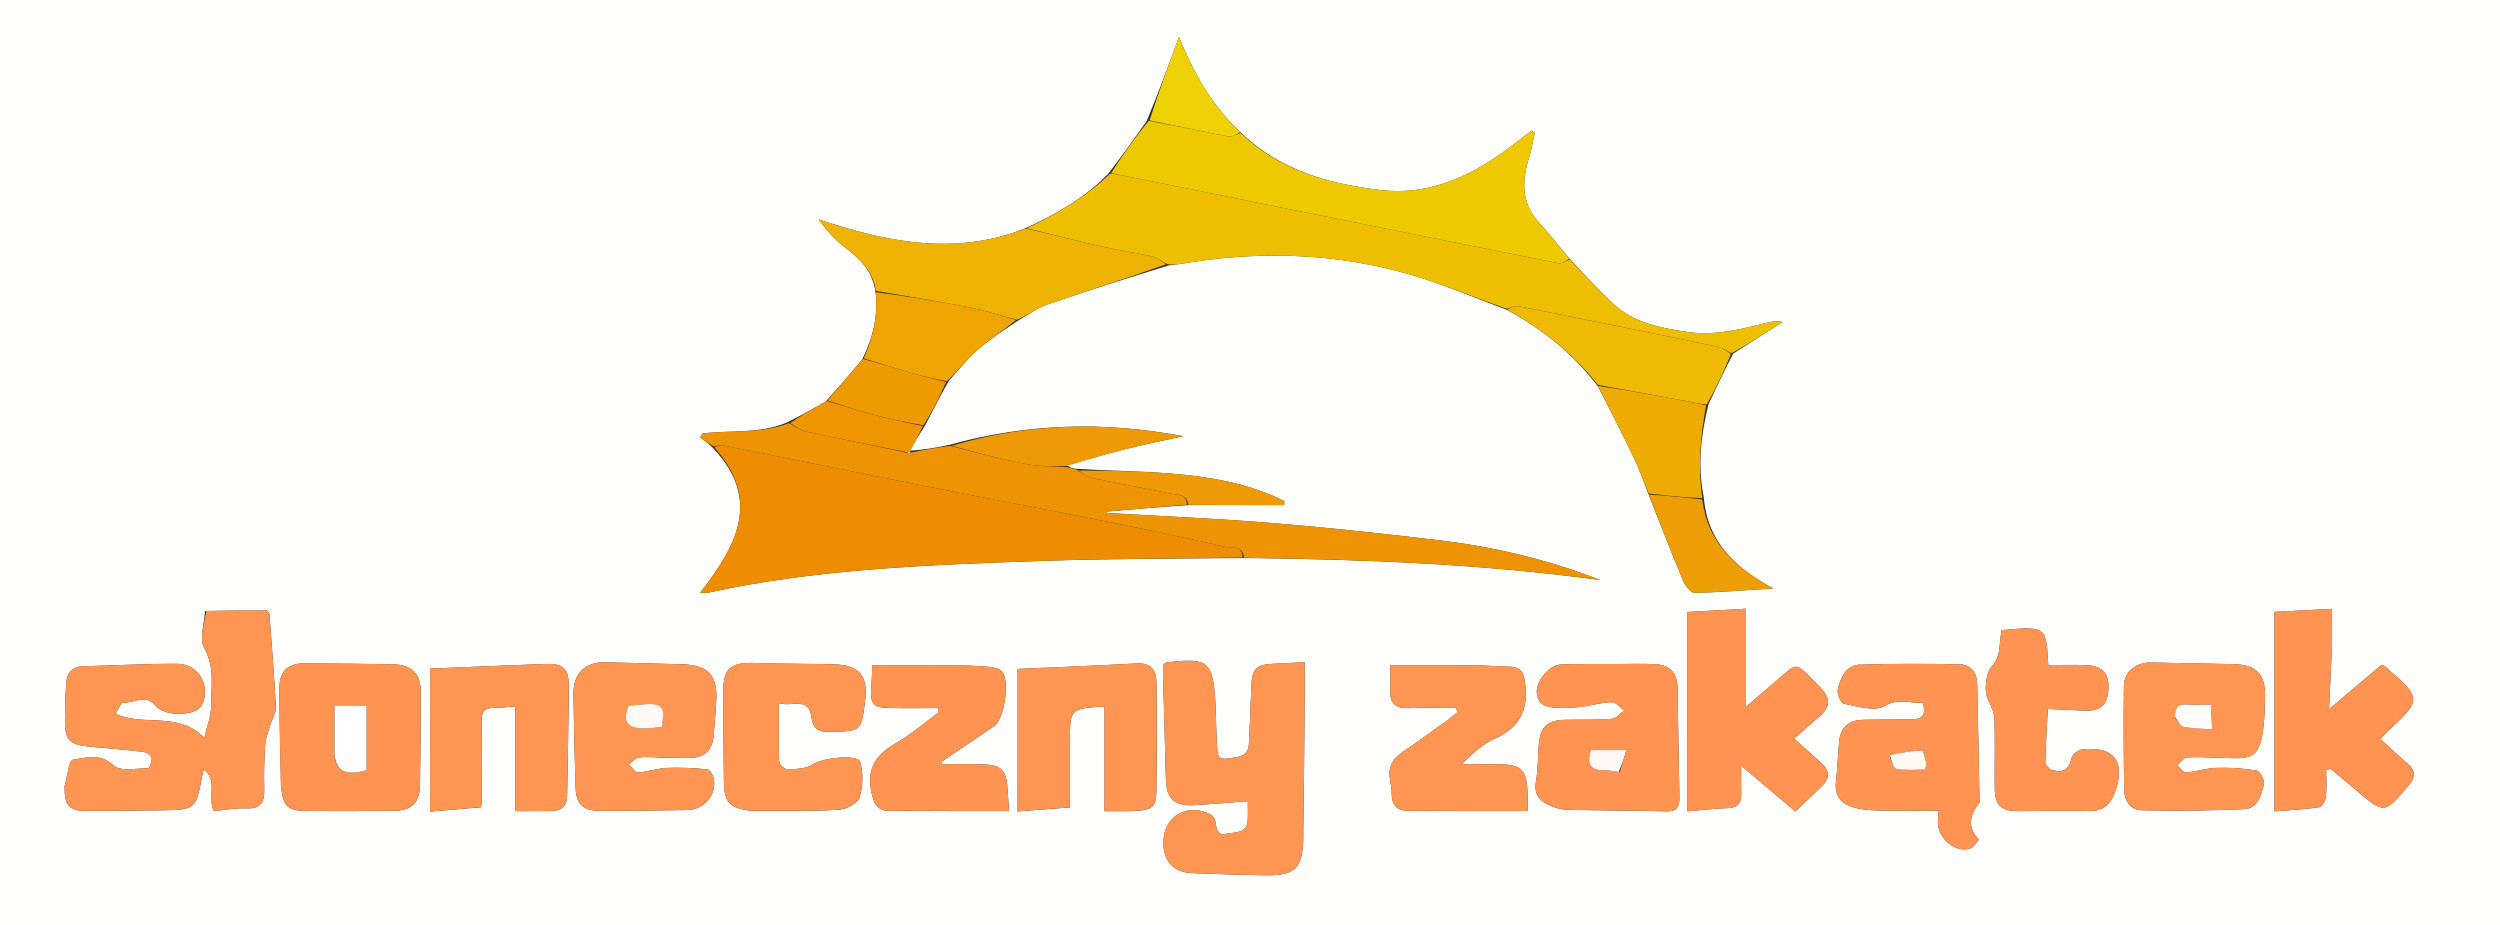 <?xml version="1.0" encoding="UTF-8" standalone="no"?>
<!-- Created with Inkscape (http://www.inkscape.org/) -->

<svg
   width="264.04mm"
   height="97.735mm"
   viewBox="0 0 264.04 97.735"
   version="1.1"
   id="svg1"
   xmlns="http://www.w3.org/2000/svg"
   xmlns:svg="http://www.w3.org/2000/svg">
  <rect x="0" y="0" width="264.04" height="97.735" fill="#333333" stroke="none"/>
  <defs
     id="defs1" />
  <g
     id="layer1"
     transform="translate(32.581,-0.722)">
    <path
       fill="#fffffe"
       opacity="1"
       stroke="none"
       d="m 133.724,98.457 c -55.538,0 -110.922,0 -166.305,0 -1e-5,-32.578 -1e-5,-65.157 -2e-5,-97.735 88.013,-1.6e-5 176.026,-1.6e-5 264.04,-3.1e-5 4e-5,32.578 4e-5,65.157 7e-5,97.735 -32.527,8e-5 -65.053,8e-5 -97.735,8e-5 m -68.581,-52.833 c 0.771,-1.504 1.543,-3.007 2.469,-4.643 0.985,-1.087 1.881,-2.274 2.977,-3.235 1.325,-1.161 2.818,-2.128 4.449,-3.22 0.987,-0.552 1.918,-1.266 2.971,-1.629 4.189,-1.445 8.415,-2.781 12.895,-4.154 0.41,-0.05 0.824,-0.081 1.231,-0.151 7.632,-1.32 15.254,-1.191 22.744,0.725 3.967,1.015 7.774,2.653 11.793,4.175 3.659,2.038 6.912,4.566 9.552,8.096 1.224,2.426 2.479,4.837 3.658,7.285 0.623,1.292 1.114,2.647 1.696,4.192 1.191,2.997 2.353,6.007 3.599,8.981 0.22,0.526 0.8,1.295 1.202,1.288 2.655,-0.045 5.307,-0.272 8.305,-0.462 -4.026,-2.23 -6.929,-4.879 -7.325,-9.667 -0.656,-3.247 -0.326,-6.456 0.515,-9.818 0.809,-1.724 1.619,-3.448 2.597,-5.313 1.74,-1.114 3.48,-2.228 5.219,-3.342 -0.631,-0.143 -1.169,-0.05 -1.697,0.083 -2.743,0.688 -5.462,1.397 -8.358,0.965 -2.884,-0.431 -5.71,-0.961 -7.914,-3.047 -1.56,-1.477 -3.011,-3.069 -4.61,-4.777 -1.024,-1.221 -1.997,-2.489 -3.082,-3.653 -1.935,-2.076 -1.914,-4.408 -1.121,-6.913 0.271,-0.855 0.407,-1.753 0.605,-2.631 -0.116,-0.079 -0.233,-0.157 -0.349,-0.236 -1.038,0.787 -2.054,1.604 -3.117,2.355 -3.849,2.722 -8.067,4.491 -12.85,3.911 -5.42,-0.657 -10.631,-2.046 -14.845,-6.182 -2.937,-2.762 -4.886,-6.187 -6.418,-9.992 -1.132,3.093 -2.18,5.954 -3.42,8.912 -1.291,1.826 -2.582,3.651 -4.061,5.558 -2.454,2.535 -5.46,4.244 -8.828,5.782 -7.357,2.893 -14.519,1.442 -21.746,-0.978 0.824,1.142 1.698,2.14 2.734,2.926 1.602,1.215 3.007,2.506 3.289,4.911 0.26,2.407 -0.289,4.665 -1.427,6.973 -1.218,1.44 -2.435,2.879 -3.846,4.428 -1.261,0.718 -2.522,1.437 -4.033,2.179 -2.863,1.264 -5.987,0.826 -8.987,1.2 -0.076,0.141 -0.151,0.282 -0.227,0.423 0.447,0.332 0.894,0.664 1.425,1.193 5.116,5.523 2.299,10.362 -1.442,15.202 0.373,0 0.622,0.044 0.851,-0.006 11.508,-2.519 23.223,-2.927 34.927,-3.344 7.169,-0.255 14.347,-0.25 21.809,-0.316 12.529,0.135 25.034,0.63 37.482,2.327 -5.485,-2.152 -11.169,-3.503 -16.995,-4.2 -5.889,-0.705 -11.789,-1.347 -17.7,-1.83 -5.783,-0.473 -11.585,-0.711 -17.379,-1.052 -2.35e-4,-0.052 -2.64e-4,-0.104 -5.29e-4,-0.156 2.803,-0.239 5.606,-0.478 8.698,-0.683 3.332,0 6.665,0 9.997,0 0.002,-0.14 0.005,-0.28 0.007,-0.421 -3.79,-1.897 -7.895,-2.582 -12.055,-2.914 -3.231,-0.258 -6.48,-0.281 -9.96,-0.495 -0.334,-0.058 -0.667,-0.116 -0.911,-0.391 2.034,-0.562 4.059,-1.165 6.106,-1.676 2.033,-0.507 4.088,-0.922 6.134,-1.377 -8.253,-1.57 -16.415,-1.391 -24.747,0.927 -1.344,0.27 -2.688,0.539 -4.137,0.588 0.503,-0.844 1.006,-1.688 1.654,-2.682 m -76.074,19.64 c -0.065,1.317 -0.638,2.919 -0.09,3.89 1.133,2.01 0.724,4.02 0.743,6.029 0.01,1.106 -0.446,2.216 -0.722,3.454 -2.803,-2.828 -6.325,-1.14 -9.372,-2.518 0.263,-0.422 0.546,-1.198 0.77,-1.182 1.147,0.084 2.386,-0.988 3.465,0.341 0.95,1.17 4.268,1.071 4.854,-0.04 1.039,-1.971 -0.29,-4.401 -2.553,-4.409 -3.302,-0.012 -6.604,0.18 -9.907,0.256 -1.237,0.028 -1.778,0.724 -1.853,1.841 -0.087,1.287 -0.11,2.58 -0.128,3.87 -0.028,2.025 0.475,2.579 2.458,2.767 1.952,0.185 3.907,0.34 5.852,0.576 0.319,0.039 0.786,0.385 0.842,0.659 0.068,0.332 -0.228,1.06 -0.369,1.061 -1.243,0.006 -2.934,0.366 -3.638,-0.293 -1.447,-1.355 -2.928,-0.811 -4.313,-0.599 -0.413,0.063 -0.583,1.742 -0.851,2.684 -0.041,0.144 -0.015,0.308 -0.015,0.463 0.006,1.667 0.554,2.256 2.207,2.255 2.738,-0.002 5.475,-0.041 8.213,-0.069 3.325,-0.034 3.454,-0.147 4.077,-3.457 0.046,-0.244 0.108,-0.485 0.194,-0.865 1.539,1.234 0.355,2.942 1.066,4.409 1.091,-0.102 2.26,-0.341 3.416,-0.288 1.576,0.073 1.952,-0.678 1.912,-2.061 -0.045,-1.547 -0.003,-3.102 0.101,-4.646 0.047,-0.695 0.318,-1.379 0.518,-2.059 0.193,-0.654 0.635,-1.307 0.604,-1.943 -0.16,-3.284 -0.436,-6.563 -0.68,-9.842 -0.006,-0.087 -0.112,-0.167 -0.243,-0.349 -2.041,0 -4.154,0 -6.558,0.066 m 116.141,9.77 c 0,-1.428 0,-2.856 0,-4.379 -1.21,0.063 -2.228,0.126 -3.246,0.168 -1.89,0.078 -2.326,0.529 -2.391,2.426 -0.069,2.012 -0.152,4.023 -0.254,6.034 -0.076,1.486 -1.309,1.385 -2.277,1.553 -1.179,0.204 -1.032,-0.792 -1.082,-1.433 -0.115,-1.492 -0.088,-2.994 -0.178,-4.489 -0.262,-4.348 -0.77,-4.759 -5.115,-4.238 -0.094,0.011 -0.18,0.089 -0.41,0.209 0,0.43 -0.012,0.933 0.002,1.435 0.095,3.561 0.195,7.122 0.293,10.683 0.057,2.087 0.87,2.866 2.99,2.754 1.835,-0.096 3.665,-0.266 5.658,-0.415 0,0.809 0.033,1.416 -0.007,2.017 -0.095,1.435 -1.314,1.218 -2.203,1.419 -0.946,0.214 -1.094,-0.431 -1.182,-1.183 -0.036,-0.308 -0.267,-0.721 -0.527,-0.854 -2.496,-1.278 -4.962,0.186 -4.991,2.927 -0.021,2.01 1.031,3.18 3.037,3.267 2.578,0.112 5.158,0.191 7.738,0.234 3.125,0.053 3.942,-0.73 3.994,-3.881 0.076,-4.648 0.101,-9.296 0.15,-14.254 m 40.421,-3.105 c 0,4.782 0,9.565 0,14.481 1.58,-0.132 2.907,-0.299 4.239,-0.336 1.075,-0.029 1.481,-0.526 1.451,-1.54 -0.024,-0.833 -0.005,-1.668 -0.005,-2.941 2.16,1.826 3.916,3.309 5.721,4.835 0.985,-0.942 1.876,-1.797 2.771,-2.648 0.899,-0.855 0.883,-1.679 -0.053,-2.5 -0.928,-0.814 -1.84,-1.645 -2.857,-2.555 0.94,-0.814 1.802,-1.542 2.644,-2.294 1.24,-1.107 1.262,-1.913 0.105,-3.134 -0.32,-0.338 -0.656,-0.659 -0.983,-0.99 -1.529,-1.55 -1.519,-1.539 -3.189,-0.067 -1.161,1.024 -2.353,2.012 -3.654,3.122 0,-3.639 0,-6.925 0,-10.351 -2.028,0.112 -4.009,0.222 -6.191,0.343 0,2.156 0,4.211 -2.1e-4,6.576 m 21.735,4.785 c -1.086,0.009 -2.172,-0.003 -3.257,0.032 -1.461,0.047 -2.308,0.812 -2.448,2.273 -0.138,1.439 -0.186,2.887 -0.341,4.324 -0.156,1.448 0.571,2.285 1.841,2.648 0.831,0.238 1.728,0.314 2.599,0.333 2.109,0.045 4.22,0.015 6.392,0.015 -0.016,0.348 -0.006,0.601 -0.042,0.846 -0.268,1.807 1.591,3.636 3.323,3.179 0.394,-0.104 0.678,-0.624 1.012,-0.953 -1.301,-1.315 -1.017,-2.613 0.032,-3.912 0.051,-0.063 0.012,-0.202 0.01,-0.305 -0.08,-4.082 -0.15,-8.164 -0.246,-12.245 -0.028,-1.2 -0.669,-2.044 -1.873,-2.066 -3.514,-0.062 -7.032,-0.082 -10.544,0.037 -1.467,0.05 -1.994,1.395 -2.306,2.591 -0.118,0.451 0.306,1.475 0.612,1.531 1.443,0.265 3.272,0.868 4.323,0.254 1.539,-0.899 2.736,-0.24 4.031,-0.361 0.377,1.224 0.004,1.757 -1.114,1.752 -0.569,-0.003 -1.137,0.013 -2.005,0.028 m 46.357,-7.914 c 0,-1.224 0,-2.448 0,-3.777 -2.107,0.11 -4.086,0.214 -6.082,0.318 0,7.05 0,13.99 0,21.074 1.653,-0.137 3.194,-0.208 4.711,-0.439 0.3,-0.046 0.675,-0.688 0.72,-1.089 0.106,-0.937 0.034,-1.895 0.034,-2.844 0.155,-0.043 0.311,-0.085 0.466,-0.128 0.893,0.753 1.785,1.505 2.678,2.258 3.023,2.548 3.009,2.536 5.583,-0.526 0.698,-0.831 0.751,-1.511 -0.098,-2.247 -0.969,-0.84 -1.9,-1.722 -2.88,-2.614 0.228,-0.268 0.375,-0.479 0.56,-0.651 3.867,-3.593 3.868,-3.593 -0.181,-7.1 -0.067,-0.058 -0.192,-0.047 -0.322,-0.075 -1.735,1.469 -3.483,2.95 -5.508,4.665 0.116,-2.43 0.214,-4.477 0.32,-6.824 M 37.387,80.74 c 0.93,0.013 1.859,0.044 2.789,0.035 1.654,-0.016 2.481,-0.774 2.62,-2.398 0.106,-1.233 0.213,-2.468 0.277,-3.704 0.136,-2.626 -0.864,-3.7 -3.54,-3.788 -2.735,-0.09 -5.471,-0.149 -8.206,-0.214 -2.112,-0.05 -3.372,1.183 -3.343,3.349 0.043,3.252 0.129,6.504 0.215,9.756 0.05,1.888 0.768,2.598 2.669,2.593 3.047,-0.008 6.095,-0.045 9.142,-0.092 1.74,-0.027 3.068,-1.532 2.816,-3.242 -0.058,-0.39 -0.416,-1.019 -0.687,-1.048 -1.419,-0.15 -2.859,-0.224 -4.284,-0.163 -1.026,0.044 -2.036,0.423 -3.062,0.48 -0.305,0.017 -0.642,-0.552 -0.964,-0.853 0.362,-0.254 0.699,-0.667 1.09,-0.727 0.704,-0.109 1.441,-0.006 2.469,0.017 m 169.196,-4.552 c 0.021,-0.568 0.043,-1.136 0.062,-1.704 0.086,-2.56 -0.867,-3.573 -3.404,-3.622 -2.892,-0.056 -5.785,-0.123 -8.677,-0.17 -1.554,-0.025 -2.807,0.981 -2.828,2.473 -0.053,3.668 -0.022,7.338 0.031,11.007 0.017,1.165 0.702,2.106 1.859,2.127 3.614,0.066 7.235,0.05 10.844,-0.119 1.4,-0.066 1.787,-1.481 2.053,-2.612 0.101,-0.428 -0.401,-1.399 -0.745,-1.46 -1.397,-0.247 -2.843,-0.332 -4.266,-0.291 -1.076,0.031 -2.139,0.408 -3.219,0.487 -0.289,0.021 -0.617,-0.486 -0.928,-0.751 0.34,-0.289 0.662,-0.794 1.024,-0.826 1.075,-0.093 2.166,0.002 3.251,0.023 3.562,0.069 4.635,0.62 4.943,-4.561 m -209.489,7.587 c 0.221,2.136 0.697,2.592 2.81,2.599 2.997,0.011 5.995,0.008 8.992,-0.011 2.006,-0.013 2.858,-0.828 2.886,-2.792 0.047,-3.255 0.073,-6.511 0.076,-9.766 0.001,-1.958 -0.963,-2.897 -2.974,-2.928 -3.1,-0.049 -6.2,-0.08 -9.3,-0.099 -1.778,-0.011 -2.669,0.838 -2.664,2.655 0.01,3.358 0.089,6.716 0.175,10.343 m 137.776,-8.471 c 0.934,-0.155 1.869,-0.427 2.801,-0.414 0.432,0.006 0.857,0.564 1.285,0.872 -0.443,0.308 -0.868,0.847 -1.331,0.882 -1.645,0.124 -3.304,0.06 -4.957,0.098 -1.786,0.041 -2.549,0.727 -2.714,2.462 -0.127,1.335 -0.08,2.697 -0.312,4.01 -0.3,1.699 0.711,2.339 1.99,2.789 0.572,0.201 1.218,0.25 1.833,0.261 3.306,0.06 6.614,0.048 9.919,0.147 1.145,0.034 1.427,-0.474 1.407,-1.471 -0.079,-3.873 -0.123,-7.747 -0.201,-11.62 -0.031,-1.546 -0.816,-2.38 -2.385,-2.456 -1.392,-0.067 -2.79,-0.017 -4.185,-0.013 -1.912,0.006 -3.825,-0.018 -5.735,0.042 -1.227,0.038 -2.674,1.744 -2.556,3.023 0.137,1.48 1.321,1.526 2.427,1.563 0.822,0.027 1.647,-0.023 2.714,-0.176 m -86.885,11.045 c 2.684,-0.017 5.374,0.062 8.048,-0.111 0.779,-0.05 1.968,-0.673 2.166,-1.291 0.368,-1.147 0.397,-2.55 0.087,-3.719 -0.246,-0.93 -4.112,-0.445 -5.051,0.223 -0.674,0.48 -1.745,0.481 -2.647,0.521 -0.293,0.013 -0.862,-0.518 -0.874,-0.818 -0.079,-1.983 -0.041,-3.971 -0.041,-6.175 1.398,0.455 3.144,-0.751 3.439,1.466 0.175,1.316 0.803,1.618 2.058,1.578 3.215,-0.102 3.217,-0.039 3.616,-3.282 0.331,-2.688 -0.608,-3.795 -3.349,-3.863 -2.735,-0.067 -5.472,-0.039 -8.206,-0.137 -2.689,-0.097 -3.449,0.548 -3.44,3.205 0.01,3.149 0.043,6.297 0.081,9.446 0.024,1.987 0.609,2.646 2.582,2.924 0.406,0.057 0.824,0.024 1.531,0.033 m -23.075,0.031 c 1.197,0.025 2.377,0.009 2.406,-1.65 0.068,-3.876 0.158,-7.751 0.168,-11.627 0.005,-1.771 -0.609,-2.322 -2.366,-2.261 -4.089,0.141 -8.177,0.324 -12.278,0.491 0,4.823 0,9.903 0,15.104 1.872,-0.159 3.603,-0.307 5.396,-0.459 0.028,-0.421 0.065,-0.722 0.066,-1.024 0.005,-2.689 0.043,-5.378 -0.017,-8.065 -0.023,-1.004 0.308,-1.415 1.309,-1.399 0.694,0.011 1.39,-0.105 2.256,-0.178 0,3.743 0,7.339 0,11.073 1.034,0 1.903,0 3.061,-0.005 m 61.765,0.01 c 2.29,-0.033 2.838,-0.32 2.865,-1.886 0.068,-3.927 0.066,-7.856 0.014,-11.784 -0.016,-1.219 -0.597,-2.015 -2.046,-1.935 -4.187,0.231 -8.377,0.392 -12.617,0.582 0,4.766 0,9.807 0,15.052 1.871,-0.143 3.637,-0.279 5.526,-0.424 0,-2.419 -10e-6,-4.684 -10e-6,-6.948 0,-3.472 10e-6,-3.472 3.652,-3.726 0,3.648 0,7.288 0,11.07 0.892,0 1.603,0 2.606,-0.001 m 35.723,-0.012 c 2.099,0 4.198,0 6.352,0 0,-0.815 0.021,-1.427 -0.004,-2.036 -0.096,-2.337 -0.674,-2.893 -3.009,-2.905 -1.31,-0.007 -2.62,-0.001 -3.931,-0.001 1.124,-1.162 2.268,-2.155 3.589,-2.754 2.712,-1.23 3.491,-3.255 3.068,-6.036 -0.151,-0.993 -0.521,-1.496 -1.547,-1.514 -1.237,-0.021 -2.473,-0.138 -3.709,-0.148 -2.924,-0.023 -5.848,-0.007 -8.948,-0.007 0,0.878 0.041,1.746 -0.009,2.608 -0.082,1.402 0.554,1.967 1.933,1.924 1.676,-0.052 3.354,-0.012 5.031,-0.012 0.041,0.15 0.082,0.3 0.122,0.45 -0.376,0.301 -0.74,0.621 -1.131,0.901 -1.552,1.111 -3.093,2.239 -4.678,3.302 -1.126,0.754 -1.554,1.728 -1.283,3.047 0.093,0.451 0.16,0.918 0.158,1.377 -0.007,1.337 0.698,1.814 1.956,1.795 1.909,-0.029 3.819,0.004 6.039,0.011 m -53.677,-10e-4 c 1.739,0 3.479,0 5.259,0 -0.051,-0.823 -0.096,-1.436 -0.126,-2.049 -0.115,-2.376 -0.632,-2.879 -3.001,-2.89 -1.314,-0.006 -2.628,-0.001 -3.941,-0.001 0,-0.22 -0.019,-0.295 0.003,-0.31 1.834,-1.243 3.678,-2.473 5.507,-3.724 1.078,-0.737 1.688,-4.864 0.809,-5.79 -0.275,-0.29 -0.81,-0.416 -1.242,-0.457 -1.128,-0.106 -2.265,-0.159 -3.399,-0.167 -2.979,-0.021 -5.958,-0.007 -9.037,-0.007 -0.037,0.76 -0.063,1.522 -0.114,2.282 -0.123,1.853 0.155,2.192 2.012,2.229 1.668,0.034 3.337,0.007 5.006,0.007 0.037,0.147 0.074,0.294 0.112,0.441 -1.485,1.087 -2.89,2.314 -4.475,3.226 -2.1,1.207 -3.184,2.63 -2.643,5.227 0.291,1.399 0.731,2.004 2.146,1.978 2.271,-0.043 4.543,-5.3e-4 7.124,0.007 M 183.868,81.954 c -0.152,-0.253 -0.44,-0.511 -0.433,-0.759 0.055,-1.844 0.168,-3.687 0.267,-5.6 1.434,0.068 2.713,0.149 3.993,0.183 1.625,0.043 2.32,-0.634 2.41,-2.285 0.086,-1.584 -0.622,-2.431 -2.241,-2.511 -1.376,-0.068 -2.758,-0.014 -4.111,-0.014 -0.255,-3.936 -0.025,-4.173 -4.955,-3.69 -0.044,0.378 -0.087,0.777 -0.136,1.175 -0.058,0.461 -0.064,0.939 -0.197,1.378 -0.126,0.417 -0.313,0.862 -0.604,1.172 -0.737,0.784 -0.941,2.739 -0.443,3.671 0.339,0.635 0.63,1.381 0.651,2.086 0.074,2.428 -0.008,4.86 0.027,7.29 0.025,1.707 0.687,2.336 2.352,2.339 2.534,0.004 5.068,-0.062 7.6,-0.007 1.495,0.032 2.304,-0.726 2.76,-2.013 1.141,-3.226 -0.113,-4.872 -3.484,-4.496 -0.42,0.047 -1.046,0.54 -1.126,0.921 -0.267,1.275 -0.913,1.64 -2.33,1.16 z"
       id="path1"
       style="stroke-width:0.31" />
    <path
       fill="#ee8c02"
       opacity="1"
       stroke="none"
       d="m 98.662,59.611 c -7.174,0.112 -14.352,0.106 -21.521,0.362 -11.704,0.417 -23.42,0.825 -34.927,3.344 -0.229,0.05 -0.478,0.006 -0.851,0.006 3.741,-4.841 6.558,-9.679 1.51,-15.346 0.361,-0.168 0.668,-0.264 0.945,-0.209 7.63,1.528 15.254,3.088 22.886,4.606 5.682,1.13 11.38,2.184 17.06,3.322 4.367,0.875 8.726,1.793 13.068,2.782 0.652,0.149 1.829,-0.202 1.83,1.132 z"
       id="path2"
       style="stroke-width:0.31" />
    <path
       fill="#eebf01"
       opacity="1"
       stroke="none"
       d="m 75.846,24.829 c 3.145,-1.499 6.151,-3.209 8.829,-5.775 0.726,0.074 1.226,0.182 1.728,0.284 6.074,1.23 12.148,2.459 18.222,3.686 9.137,1.846 18.274,3.696 27.418,5.506 0.348,0.069 0.775,-0.262 1.166,-0.407 1.5,1.541 2.951,3.133 4.511,4.61 2.204,2.086 5.029,2.617 7.914,3.047 2.896,0.433 5.615,-0.277 8.358,-0.965 0.528,-0.132 1.066,-0.226 1.697,-0.083 -1.74,1.114 -3.48,2.228 -5.365,3.291 -0.597,-0.268 -1.028,-0.589 -1.504,-0.688 -6.983,-1.447 -13.971,-2.873 -20.965,-4.266 -0.408,-0.081 -0.881,0.163 -1.324,0.257 -3.879,-1.357 -7.687,-2.995 -11.654,-4.01 -7.489,-1.917 -15.112,-2.046 -22.744,-0.725 -0.407,0.07 -0.82,0.102 -1.416,0.04 -0.673,-0.362 -1.135,-0.729 -1.653,-0.843 -1.737,-0.385 -3.506,-0.63 -5.241,-1.023 -2.669,-0.605 -5.319,-1.288 -7.978,-1.937 z"
       id="path3"
       style="stroke-width:0.31" />
    <path
       fill="#ff9553"
       opacity="1"
       stroke="none"
       d="m -10.785,65.23 c 2.259,-0.033 4.372,-0.033 6.412,-0.033 0.131,0.183 0.237,0.262 0.243,0.349 0.244,3.28 0.52,6.558 0.68,9.842 0.031,0.636 -0.412,1.289 -0.604,1.943 -0.2,0.68 -0.471,1.364 -0.518,2.059 -0.104,1.545 -0.146,3.099 -0.101,4.646 0.04,1.383 -0.336,2.134 -1.912,2.061 -1.156,-0.053 -2.325,0.186 -3.416,0.288 -0.711,-1.467 0.473,-3.175 -1.066,-4.409 -0.086,0.38 -0.148,0.621 -0.194,0.865 -0.622,3.311 -0.752,3.423 -4.077,3.457 -2.738,0.028 -5.475,0.067 -8.213,0.069 -1.653,10e-4 -2.201,-0.588 -2.207,-2.255 -5.29e-4,-0.155 -0.026,-0.319 0.015,-0.463 0.268,-0.942 0.438,-2.621 0.851,-2.684 1.385,-0.212 2.866,-0.756 4.313,0.599 0.703,0.658 2.394,0.299 3.638,0.293 0.141,-5.2e-4 0.437,-0.729 0.369,-1.061 -0.056,-0.274 -0.523,-0.621 -0.842,-0.659 -1.945,-0.236 -3.9,-0.392 -5.852,-0.576 -1.982,-0.188 -2.486,-0.742 -2.458,-2.767 0.018,-1.291 0.04,-2.583 0.128,-3.87 0.076,-1.116 0.616,-1.812 1.853,-1.841 3.303,-0.076 6.605,-0.268 9.907,-0.256 2.262,0.008 3.591,2.438 2.553,4.409 -0.586,1.112 -3.904,1.21 -4.854,0.04 -1.079,-1.329 -2.318,-0.257 -3.465,-0.341 -0.224,-0.017 -0.507,0.76 -0.77,1.182 3.047,1.378 6.569,-0.31 9.372,2.518 0.275,-1.238 0.732,-2.348 0.722,-3.454 -0.019,-2.009 0.39,-4.019 -0.743,-6.029 -0.548,-0.971 0.025,-2.574 0.236,-3.923 z"
       id="path4"
       style="stroke-width:0.31" />
    <path
       fill="#ee9303"
       opacity="1"
       stroke="none"
       d="m 98.806,59.634 c -0.145,-1.357 -1.321,-1.006 -1.974,-1.155 -4.342,-0.989 -8.701,-1.908 -13.068,-2.782 -5.681,-1.138 -11.378,-2.191 -17.06,-3.322 -7.632,-1.518 -15.256,-3.078 -22.886,-4.606 -0.277,-0.055 -0.584,0.04 -0.987,0.11 -0.557,-0.287 -1.004,-0.62 -1.451,-0.952 0.076,-0.141 0.151,-0.282 0.227,-0.423 3,-0.374 6.124,0.064 9.135,-1.09 0.718,0.379 1.263,0.769 1.863,0.898 3.551,0.762 7.114,1.465 10.717,2.253 0.126,0.021 0.209,-0.025 0.287,-0.063 -0.005,0.008 -0.015,0.024 -0.015,0.024 1.344,-0.27 2.688,-0.539 4.216,-0.711 2.763,0.712 5.329,1.402 7.93,1.909 1.403,0.274 2.868,0.234 4.304,0.336 0.334,0.058 0.667,0.116 1.157,0.308 0.648,0.382 1.115,0.749 1.635,0.858 2.754,0.576 5.524,1.071 8.281,1.634 0.688,0.141 1.661,-0.009 1.649,1.167 -2.803,0.239 -5.606,0.478 -8.408,0.718 2.31e-4,0.052 2.65e-4,0.104 5.3e-4,0.156 5.794,0.341 11.596,0.579 17.379,1.052 5.911,0.483 11.811,1.124 17.7,1.83 5.826,0.698 11.51,2.048 16.995,4.2 -12.448,-1.696 -24.954,-2.192 -37.626,-2.349 z"
       id="path5"
       style="stroke-width:0.31" />
    <path
       fill="#ff9553"
       opacity="1"
       stroke="none"
       d="m 105.208,75.188 c -0.048,4.803 -0.072,9.451 -0.149,14.099 -0.052,3.15 -0.869,3.933 -3.994,3.881 -2.58,-0.044 -5.16,-0.122 -7.738,-0.234 -2.006,-0.087 -3.059,-1.257 -3.037,-3.267 0.029,-2.741 2.495,-4.205 4.991,-2.927 0.261,0.133 0.491,0.547 0.527,0.854 0.088,0.751 0.236,1.396 1.182,1.183 0.889,-0.201 2.108,0.016 2.203,-1.419 0.04,-0.602 0.007,-1.208 0.007,-2.017 -1.993,0.149 -3.824,0.319 -5.658,0.415 -2.12,0.111 -2.933,-0.667 -2.99,-2.754 -0.098,-3.561 -0.198,-7.122 -0.293,-10.683 -0.013,-0.502 -0.002,-1.005 -0.002,-1.435 0.23,-0.12 0.316,-0.198 0.41,-0.209 4.346,-0.521 4.854,-0.11 5.115,4.238 0.09,1.494 0.063,2.997 0.178,4.489 0.049,0.641 -0.098,1.637 1.082,1.433 0.969,-0.168 2.202,-0.066 2.277,-1.553 0.102,-2.01 0.185,-4.022 0.254,-6.034 0.065,-1.896 0.501,-2.347 2.391,-2.426 1.018,-0.042 2.036,-0.105 3.246,-0.168 0,1.523 0,2.951 -10e-4,4.534 z"
       id="path6"
       style="stroke-width:0.31" />
    <path
       fill="#eec902"
       opacity="1"
       stroke="none"
       d="m 133.16,28.039 c -0.341,0.228 -0.768,0.559 -1.117,0.49 -9.144,-1.81 -18.281,-3.66 -27.418,-5.506 -6.074,-1.227 -12.148,-2.457 -18.222,-3.686 -0.502,-0.102 -1.003,-0.21 -1.634,-0.324 1.161,-1.834 2.452,-3.66 3.968,-5.528 2.96,0.533 5.69,1.135 8.436,1.655 0.392,0.074 0.857,-0.241 1.288,-0.376 4.104,3.979 9.316,5.368 14.735,6.025 4.783,0.58 9.001,-1.189 12.85,-3.911 1.063,-0.752 2.079,-1.569 3.117,-2.355 0.116,0.079 0.233,0.157 0.349,0.236 -0.198,0.878 -0.334,1.776 -0.605,2.631 -0.793,2.505 -0.814,4.837 1.121,6.913 1.085,1.164 2.058,2.432 3.131,3.737 z"
       id="path7"
       style="stroke-width:0.31" />
    <path
       fill="#ff9452"
       opacity="1"
       stroke="none"
       d="m 145.63,71.774 c 1.2e-4,-2.21 1.2e-4,-4.265 1.2e-4,-6.421 2.182,-0.121 4.162,-0.231 6.191,-0.343 0,3.426 0,6.712 0,10.351 1.301,-1.109 2.493,-2.098 3.654,-3.122 1.669,-1.472 1.659,-1.483 3.189,0.067 0.327,0.331 0.663,0.653 0.983,0.99 1.157,1.221 1.135,2.027 -0.105,3.134 -0.842,0.752 -1.705,1.48 -2.644,2.294 1.016,0.91 1.929,1.741 2.857,2.555 0.936,0.822 0.952,1.645 0.053,2.5 -0.895,0.851 -1.786,1.706 -2.771,2.648 -1.805,-1.526 -3.561,-3.01 -5.721,-4.835 0,1.274 -0.019,2.108 0.005,2.941 0.03,1.014 -0.376,1.511 -1.451,1.54 -1.332,0.036 -2.659,0.204 -4.239,0.336 0,-4.916 0,-9.699 1e-4,-14.636 z"
       id="path8"
       style="stroke-width:0.31" />
    <path
       fill="#ff9452"
       opacity="1"
       stroke="none"
       d="m 167.515,76.71 c 0.718,-0.011 1.287,-0.027 1.855,-0.025 1.118,0.006 1.491,-0.527 1.114,-1.752 -1.295,0.121 -2.492,-0.538 -4.031,0.361 -1.051,0.614 -2.88,0.011 -4.323,-0.254 -0.306,-0.056 -0.73,-1.08 -0.612,-1.531 0.312,-1.196 0.839,-2.541 2.306,-2.591 3.511,-0.119 7.03,-0.099 10.544,-0.037 1.204,0.021 1.845,0.866 1.873,2.066 0.096,4.081 0.166,8.164 0.246,12.245 0.002,0.103 0.041,0.242 -0.01,0.305 -1.049,1.299 -1.333,2.597 -0.032,3.912 -0.334,0.329 -0.618,0.849 -1.012,0.953 -1.732,0.457 -3.591,-1.372 -3.323,-3.179 0.036,-0.245 0.026,-0.497 0.042,-0.846 -2.173,0 -4.283,0.031 -6.392,-0.015 -0.87,-0.019 -1.767,-0.095 -2.599,-0.333 -1.27,-0.363 -1.997,-1.199 -1.841,-2.648 0.155,-1.437 0.203,-2.885 0.341,-4.324 0.14,-1.461 0.987,-2.226 2.448,-2.273 1.085,-0.035 2.171,-0.023 3.406,-0.035 m -0.513,3.916 c 0.223,0.452 0.384,1.24 0.68,1.294 0.972,0.178 1.993,0.104 2.994,0.072 0.072,-0.002 0.219,-0.465 0.177,-0.684 -0.091,-0.471 -0.296,-1.323 -0.432,-1.319 -1.13,0.036 -2.255,0.232 -3.418,0.637 z"
       id="path9"
       style="stroke-width:0.31" />
    <path
       fill="#ff9452"
       opacity="1"
       stroke="none"
       d="m 213.718,68.949 c -0.102,2.197 -0.2,4.245 -0.316,6.675 2.025,-1.715 3.773,-3.196 5.508,-4.665 0.129,0.028 0.255,0.018 0.322,0.075 4.049,3.507 4.048,3.506 0.181,7.1 -0.185,0.172 -0.332,0.383 -0.56,0.651 0.979,0.892 1.911,1.775 2.88,2.614 0.849,0.736 0.797,1.416 0.098,2.247 -2.574,3.062 -2.559,3.075 -5.583,0.526 -0.893,-0.752 -1.785,-1.505 -2.678,-2.258 -0.155,0.043 -0.311,0.085 -0.466,0.128 0,0.949 0.072,1.907 -0.034,2.844 -0.045,0.401 -0.421,1.043 -0.72,1.089 -1.517,0.231 -3.058,0.302 -4.711,0.439 0,-7.083 0,-14.024 0,-21.074 1.996,-0.104 3.975,-0.208 6.082,-0.318 0,1.33 0,2.554 -0.004,3.927 z"
       id="path10"
       style="stroke-width:0.31" />
    <path
       fill="#ff9553"
       opacity="1"
       stroke="none"
       d="m 37.235,80.735 c -0.876,-0.019 -1.612,-0.121 -2.316,-0.012 -0.392,0.061 -0.729,0.473 -1.09,0.727 0.322,0.301 0.659,0.87 0.964,0.853 1.027,-0.057 2.037,-0.435 3.062,-0.48 1.426,-0.062 2.865,0.012 4.284,0.163 0.272,0.029 0.63,0.658 0.687,1.048 0.252,1.71 -1.076,3.215 -2.816,3.242 -3.047,0.047 -6.094,0.084 -9.142,0.092 -1.901,0.005 -2.62,-0.705 -2.669,-2.593 -0.085,-3.252 -0.172,-6.504 -0.215,-9.756 -0.029,-2.167 1.232,-3.399 3.343,-3.349 2.735,0.065 5.471,0.125 8.206,0.214 2.675,0.088 3.675,1.162 3.54,3.788 -0.064,1.236 -0.171,2.47 -0.277,3.704 -0.14,1.623 -0.966,2.382 -2.62,2.398 -0.929,0.009 -1.859,-0.022 -2.941,-0.04 m -1.371,-5.646 c -0.701,0.051 -1.401,0.101 -2.044,0.147 -0.864,2.021 0.069,2.841 3.576,2.228 -0.098,-0.985 0.675,-2.376 -1.532,-2.376 z"
       id="path11"
       style="stroke-width:0.31" />
    <path
       fill="#ff9553"
       opacity="1"
       stroke="none"
       d="m 206.576,76.33 c -0.3,5.039 -1.374,4.487 -4.936,4.418 -1.085,-0.021 -2.176,-0.116 -3.251,-0.023 -0.362,0.031 -0.684,0.537 -1.024,0.826 0.31,0.265 0.638,0.772 0.928,0.751 1.08,-0.079 2.143,-0.456 3.219,-0.487 1.423,-0.041 2.868,0.043 4.266,0.291 0.344,0.061 0.846,1.032 0.745,1.46 -0.266,1.132 -0.653,2.547 -2.053,2.612 -3.609,0.169 -7.23,0.185 -10.844,0.119 -1.157,-0.021 -1.842,-0.962 -1.859,-2.127 -0.053,-3.668 -0.083,-7.338 -0.031,-11.007 0.021,-1.491 1.274,-2.498 2.828,-2.473 2.893,0.047 5.785,0.114 8.677,0.17 2.537,0.049 3.491,1.062 3.404,3.622 -0.019,0.568 -0.041,1.136 -0.07,1.847 m -9.453,0.227 c 0.308,0.323 0.573,0.853 0.932,0.927 0.932,0.192 1.905,0.183 3.005,0.265 -0.053,-0.967 -0.095,-1.713 -0.144,-2.61 -0.949,0 -1.769,0.055 -2.578,-0.015 -0.914,-0.078 -1.193,0.383 -1.214,1.432 z"
       id="path12"
       style="stroke-width:0.31" />
    <path
       fill="#ff9452"
       opacity="1"
       stroke="none"
       d="m -2.923,83.64 c -0.068,-3.493 -0.147,-6.85 -0.157,-10.208 -0.005,-1.817 0.886,-2.667 2.664,-2.655 3.1,0.02 6.201,0.051 9.3,0.099 2.011,0.032 2.975,0.97 2.974,2.928 -0.002,3.256 -0.029,6.511 -0.076,9.766 -0.028,1.964 -0.88,2.779 -2.886,2.792 -2.997,0.019 -5.994,0.022 -8.992,0.011 -2.113,-0.007 -2.589,-0.463 -2.828,-2.734 m 5.683,-3.126 c 0.14,1.689 1.157,2.167 3.372,1.554 0,-2.225 0,-4.461 0,-6.813 -1.139,0 -2.183,0 -3.375,0 0,1.7 0,3.334 0.003,5.258 z"
       id="path13"
       style="stroke-width:0.31" />
    <path
       fill="#ff9452"
       opacity="1"
       stroke="none"
       d="m 134.748,75.372 c -0.946,0.084 -1.77,0.135 -2.592,0.107 -1.106,-0.037 -2.289,-0.083 -2.427,-1.563 -0.118,-1.279 1.329,-2.984 2.556,-3.023 1.91,-0.06 3.823,-0.035 5.735,-0.042 1.395,-0.005 2.793,-0.054 4.185,0.013 1.569,0.075 2.354,0.91 2.385,2.456 0.078,3.873 0.122,7.747 0.201,11.62 0.021,0.997 -0.262,1.505 -1.407,1.471 -3.305,-0.099 -6.613,-0.086 -9.919,-0.147 -0.615,-0.011 -1.261,-0.06 -1.833,-0.261 -1.278,-0.45 -2.29,-1.09 -1.99,-2.789 0.232,-1.314 0.185,-2.675 0.312,-4.01 0.165,-1.735 0.928,-2.421 2.714,-2.462 1.653,-0.038 3.312,0.026 4.957,-0.098 0.463,-0.035 0.888,-0.574 1.331,-0.882 -0.428,-0.308 -0.853,-0.867 -1.285,-0.872 -0.932,-0.013 -1.867,0.259 -2.923,0.482 m 3.754,6.874 c 0.217,-0.725 0.434,-1.45 0.689,-2.305 -1.514,0 -2.63,0 -3.768,0 -0.394,1.37 -0.139,2.181 1.434,2.131 0.458,-0.014 0.92,0.111 1.644,0.173 z"
       id="path14"
       style="stroke-width:0.31" />
    <path
       fill="#eeb203"
       opacity="1"
       stroke="none"
       d="m 75.735,24.848 c 2.77,0.63 5.421,1.314 8.089,1.918 1.735,0.393 3.504,0.638 5.241,1.023 0.518,0.115 0.98,0.481 1.519,0.842 -4.161,1.486 -8.387,2.822 -12.576,4.267 -1.052,0.363 -1.984,1.076 -3.182,1.598 -1.78,-0.458 -3.329,-0.982 -4.92,-1.293 -3.319,-0.648 -6.66,-1.182 -9.992,-1.763 -0.296,-2.119 -1.701,-3.41 -3.303,-4.625 -1.035,-0.786 -1.91,-1.784 -2.734,-2.926 7.227,2.42 14.389,3.871 21.858,0.959 z"
       id="path15"
       style="stroke-width:0.31" />
    <path
       fill="#ff9553"
       opacity="1"
       stroke="none"
       d="m 47.838,86.349 c -0.559,-0.008 -0.978,0.025 -1.384,-0.033 -1.972,-0.277 -2.558,-0.937 -2.582,-2.924 -0.038,-3.149 -0.071,-6.297 -0.081,-9.446 -0.009,-2.657 0.752,-3.302 3.44,-3.205 2.733,0.099 5.471,0.07 8.206,0.137 2.741,0.067 3.68,1.175 3.349,3.863 -0.399,3.243 -0.401,3.18 -3.616,3.282 -1.255,0.04 -1.882,-0.262 -2.058,-1.578 -0.295,-2.218 -2.042,-1.012 -3.439,-1.466 0,2.204 -0.038,4.192 0.041,6.175 0.012,0.3 0.582,0.831 0.874,0.818 0.902,-0.04 1.973,-0.041 2.647,-0.521 0.938,-0.668 4.804,-1.153 5.051,-0.223 0.31,1.169 0.281,2.572 -0.087,3.719 -0.198,0.618 -1.387,1.24 -2.166,1.291 -2.674,0.173 -5.364,0.094 -8.195,0.111 z"
       id="path16"
       style="stroke-width:0.31" />
    <path
       fill="#ff9553"
       opacity="1"
       stroke="none"
       d="m 24.766,86.382 c -1.013,0.002 -1.882,0.002 -2.917,0.002 0,-3.734 0,-7.331 0,-11.073 -0.866,0.073 -1.562,0.189 -2.256,0.178 -1.001,-0.016 -1.331,0.395 -1.309,1.399 0.061,2.687 0.022,5.377 0.017,8.065 -5.29e-4,0.302 -0.038,0.604 -0.066,1.024 -1.793,0.153 -3.524,0.3 -5.396,0.459 0,-5.201 0,-10.281 0,-15.104 4.101,-0.167 8.189,-0.35 12.278,-0.491 1.758,-0.061 2.371,0.49 2.366,2.261 -0.011,3.876 -0.101,7.752 -0.168,11.627 -0.029,1.659 -1.208,1.676 -2.55,1.653 z"
       id="path17"
       style="stroke-width:0.31" />
    <path
       fill="#ff9553"
       opacity="1"
       stroke="none"
       d="m 86.529,86.39 c -0.857,5.3e-4 -1.569,5.3e-4 -2.46,5.3e-4 0,-3.782 0,-7.422 0,-11.07 -3.652,0.254 -3.652,0.254 -3.652,3.726 0,2.265 1.1e-5,4.529 1.1e-5,6.948 -1.889,0.145 -3.656,0.28 -5.526,0.424 0,-5.245 0,-10.286 0,-15.052 4.239,-0.191 8.43,-0.352 12.617,-0.582 1.45,-0.08 2.03,0.715 2.046,1.935 0.052,3.927 0.054,7.857 -0.014,11.784 -0.027,1.567 -0.574,1.853 -3.011,1.887 z"
       id="path18"
       style="stroke-width:0.31" />
    <path
       fill="#ff9553"
       opacity="1"
       stroke="none"
       d="m 122.243,86.378 c -2.065,-0.007 -3.975,-0.04 -5.884,-0.011 -1.258,0.019 -1.962,-0.458 -1.956,-1.795 0.002,-0.459 -0.065,-0.926 -0.158,-1.377 -0.271,-1.318 0.157,-2.292 1.283,-3.047 1.585,-1.062 3.125,-2.191 4.678,-3.302 0.391,-0.28 0.755,-0.599 1.131,-0.901 -0.041,-0.15 -0.082,-0.3 -0.122,-0.45 -1.677,0 -3.356,-0.04 -5.031,0.012 -1.379,0.043 -2.015,-0.522 -1.933,-1.924 0.051,-0.863 0.009,-1.731 0.009,-2.608 3.101,0 6.025,-0.016 8.948,0.007 1.237,0.01 2.472,0.127 3.709,0.148 1.026,0.018 1.396,0.521 1.547,1.514 0.423,2.781 -0.356,4.806 -3.068,6.036 -1.321,0.599 -2.465,1.592 -3.589,2.754 1.31,0 2.62,-0.006 3.931,10e-4 2.335,0.012 2.913,0.568 3.009,2.905 0.025,0.609 0.004,1.221 0.004,2.036 -2.154,0 -4.253,0 -6.508,-1e-5 z"
       id="path19"
       style="stroke-width:0.31" />
    <path
       fill="#ff9452"
       opacity="1"
       stroke="none"
       d="m 68.566,86.376 c -2.426,-0.007 -4.698,-0.049 -6.969,-0.006 -1.414,0.026 -1.854,-0.579 -2.146,-1.978 -0.541,-2.597 0.544,-4.02 2.643,-5.227 1.586,-0.912 2.99,-2.139 4.475,-3.226 -0.037,-0.147 -0.074,-0.294 -0.112,-0.441 -1.669,0 -3.338,0.027 -5.006,-0.007 -1.857,-0.038 -2.135,-0.376 -2.012,-2.229 0.05,-0.76 0.077,-1.521 0.114,-2.282 3.079,0 6.058,-0.014 9.037,0.007 1.134,0.008 2.27,0.062 3.399,0.167 0.431,0.04 0.967,0.167 1.242,0.457 0.879,0.926 0.269,5.053 -0.809,5.79 -1.829,1.251 -3.673,2.481 -5.507,3.724 -0.022,0.015 -0.003,0.09 -0.003,0.31 1.312,0 2.626,-0.005 3.941,10e-4 2.369,0.012 2.886,0.514 3.001,2.89 0.03,0.614 0.075,1.227 0.126,2.049 -1.78,0 -3.519,0 -5.414,-2.6e-4 z"
       id="path20"
       style="stroke-width:0.31" />
    <path
       fill="#ff9452"
       opacity="1"
       stroke="none"
       d="m 183.986,81.993 c 1.299,0.439 1.945,0.074 2.212,-1.201 0.08,-0.381 0.706,-0.875 1.126,-0.921 3.371,-0.376 4.625,1.27 3.484,4.496 -0.455,1.287 -1.264,2.045 -2.76,2.013 -2.532,-0.054 -5.067,0.012 -7.6,0.007 -1.665,-0.003 -2.328,-0.633 -2.352,-2.339 -0.035,-2.43 0.048,-4.862 -0.027,-7.29 -0.022,-0.705 -0.312,-1.451 -0.651,-2.086 -0.498,-0.932 -0.293,-2.887 0.443,-3.671 0.291,-0.31 0.478,-0.755 0.604,-1.172 0.133,-0.439 0.14,-0.917 0.197,-1.378 0.05,-0.398 0.093,-0.797 0.136,-1.175 4.93,-0.483 4.7,-0.246 4.955,3.69 1.353,0 2.735,-0.054 4.111,0.014 1.618,0.08 2.326,0.927 2.241,2.511 -0.089,1.651 -0.785,2.328 -2.41,2.285 -1.28,-0.034 -2.559,-0.115 -3.993,-0.183 -0.099,1.913 -0.212,3.756 -0.267,5.6 -0.007,0.249 0.281,0.506 0.551,0.8 z"
       id="path21"
       style="stroke-width:0.31" />
    <path
       fill="#eeba03"
       opacity="1"
       stroke="none"
       d="m 126.601,33.41 c 0.373,-0.176 0.846,-0.421 1.254,-0.339 6.994,1.393 13.982,2.819 20.965,4.266 0.477,0.099 0.907,0.419 1.42,0.758 -0.748,1.845 -1.558,3.569 -2.565,5.359 -0.846,-0.08 -1.49,-0.248 -2.143,-0.369 -3.115,-0.577 -6.232,-1.141 -9.348,-1.71 -2.6,-3.316 -5.853,-5.844 -9.582,-7.965 z"
       id="path22"
       style="stroke-width:0.31" />
    <path
       fill="#eea502"
       opacity="1"
       stroke="none"
       d="m 59.907,31.582 c 3.339,0.438 6.68,0.973 9.999,1.62 1.591,0.311 3.14,0.835 4.815,1.313 -1.314,1.102 -2.808,2.07 -4.132,3.23 -1.096,0.96 -1.992,2.148 -3.172,3.252 -1.385,-0.281 -2.584,-0.547 -3.761,-0.887 -1.681,-0.485 -3.347,-1.025 -5.019,-1.542 0.975,-2.179 1.524,-4.437 1.271,-6.988 z"
       id="path23"
       style="stroke-width:0.31" />
    <path
       fill="#eeac03"
       opacity="1"
       stroke="none"
       d="m 136.203,41.482 c 3.097,0.462 6.214,1.026 9.329,1.603 0.653,0.121 1.297,0.289 2.07,0.452 -0.57,3.212 -0.9,6.422 -0.388,9.8 -1.985,-0.075 -3.827,-0.282 -5.668,-0.489 -0.551,-1.327 -1.043,-2.682 -1.665,-3.974 -1.18,-2.447 -2.435,-4.859 -3.678,-7.392 z"
       id="path24"
       style="stroke-width:0.31" />
    <path
       fill="#ee9905"
       opacity="1"
       stroke="none"
       d="m 80.089,49.952 c -1.482,0.007 -2.946,0.046 -4.349,-0.227 -2.601,-0.507 -5.166,-1.197 -7.802,-1.926 8.021,-2.399 16.183,-2.578 24.436,-1.008 -2.046,0.455 -4.101,0.87 -6.134,1.377 -2.047,0.511 -4.071,1.113 -6.151,1.785 z"
       id="path25"
       style="stroke-width:0.31" />
    <path
       fill="#ee9e05"
       opacity="1"
       stroke="none"
       d="m 141.561,52.957 c 1.826,0.098 3.667,0.305 5.64,0.512 0.552,4.525 3.456,7.173 7.481,9.404 -2.999,0.19 -5.65,0.417 -8.305,0.462 -0.402,0.007 -0.981,-0.762 -1.202,-1.288 -1.246,-2.974 -2.408,-5.983 -3.614,-9.09 z"
       id="path26"
       style="stroke-width:0.31" />
    <path
       fill="#ee9b02"
       opacity="1"
       stroke="none"
       d="m 58.554,38.634 c 1.754,0.452 3.42,0.992 5.101,1.478 1.178,0.34 2.376,0.606 3.684,0.953 -0.653,1.552 -1.425,3.055 -2.39,4.585 -1.99,-0.377 -3.799,-0.728 -5.576,-1.199 -1.536,-0.407 -3.037,-0.951 -4.553,-1.434 1.218,-1.44 2.435,-2.879 3.734,-4.383 z"
       id="path27"
       style="stroke-width:0.31" />
    <path
       fill="#eed205"
       opacity="1"
       stroke="none"
       d="m 98.406,14.686 c -0.376,0.214 -0.842,0.529 -1.234,0.455 -2.746,-0.521 -5.476,-1.122 -8.339,-1.703 0.92,-2.868 1.967,-5.729 3.1,-8.822 1.532,3.804 3.481,7.23 6.473,10.07 z"
       id="path28"
       style="stroke-width:0.31" />
    <path
       fill="#ee9905"
       opacity="1"
       stroke="none"
       d="m 92.911,54.046 c -0.133,-1.193 -1.105,-1.044 -1.794,-1.185 -2.756,-0.563 -5.527,-1.058 -8.281,-1.634 -0.521,-0.109 -0.987,-0.476 -1.516,-0.815 3.204,0.036 6.453,0.059 9.684,0.317 4.16,0.332 8.265,1.016 12.055,2.914 -0.002,0.14 -0.005,0.28 -0.007,0.421 -3.332,0 -6.665,0 -10.141,-0.018 z"
       id="path29"
       style="stroke-width:0.31" />
    <path
       fill="#ee9500"
       opacity="1"
       stroke="none"
       d="m 54.723,43.071 c 1.613,0.429 3.113,0.973 4.649,1.38 1.777,0.471 3.587,0.823 5.504,1.274 -0.381,0.892 -0.884,1.736 -1.335,2.691 0.052,0.11 0.062,0.095 -0.018,0.019 -0.136,-0.029 -0.191,0.017 -0.246,0.064 -3.559,-0.722 -7.123,-1.424 -10.673,-2.187 -0.6,-0.129 -1.145,-0.518 -1.738,-0.91 1.238,-0.841 2.499,-1.559 3.857,-2.332 z"
       id="path30"
       style="stroke-width:0.31" />
    <path
       fill="#fffffe"
       opacity="1"
       stroke="none"
       d="m 63.321,48.566 c 0.012,-0.113 0.067,-0.159 0.207,-0.138 0.002,0.113 -0.081,0.159 -0.207,0.138 z"
       id="path31"
       style="stroke-width:0.31" />
    <path
       fill="#fff9f5"
       opacity="1"
       stroke="none"
       d="m 167.021,80.497 c 1.145,-0.276 2.27,-0.472 3.4,-0.508 0.136,-0.004 0.34,0.848 0.432,1.319 0.042,0.219 -0.104,0.681 -0.177,0.684 -1,0.032 -2.022,0.106 -2.994,-0.072 -0.295,-0.054 -0.457,-0.842 -0.661,-1.423 z"
       id="path32"
       style="stroke-width:0.31" />
    <path
       fill="#fff9f5"
       opacity="1"
       stroke="none"
       d="m 35.987,75.072 c 2.083,0.017 1.31,1.408 1.408,2.393 -3.508,0.613 -4.44,-0.207 -3.576,-2.228 0.643,-0.046 1.344,-0.097 2.168,-0.165 z"
       id="path33"
       style="stroke-width:0.31" />
    <path
       fill="#fffcfa"
       opacity="1"
       stroke="none"
       d="m 197.127,76.428 c 0.018,-0.919 0.297,-1.381 1.211,-1.302 0.809,0.069 1.629,0.015 2.578,0.015 0.05,0.897 0.091,1.643 0.144,2.61 -1.1,-0.082 -2.073,-0.073 -3.005,-0.265 -0.359,-0.074 -0.624,-0.605 -0.929,-1.057 z"
       id="path34"
       style="stroke-width:0.31" />
    <path
       fill="#fffefe"
       opacity="1"
       stroke="none"
       d="m 2.758,80.369 c -0.002,-1.779 -0.002,-3.414 -0.002,-5.114 1.192,0 2.236,0 3.375,0 0,2.352 0,4.587 0,6.813 -2.215,0.613 -3.232,0.134 -3.373,-1.699 z"
       id="path35"
       style="stroke-width:0.31" />
    <path
       fill="#fff9f5"
       opacity="1"
       stroke="none"
       d="m 138.37,82.245 c -0.592,-0.062 -1.054,-0.187 -1.512,-0.173 -1.573,0.05 -1.828,-0.761 -1.434,-2.131 1.138,0 2.254,0 3.768,0 -0.256,0.855 -0.473,1.58 -0.821,2.304 z"
       id="path36"
       style="stroke-width:0.31" />
  </g>
</svg>
